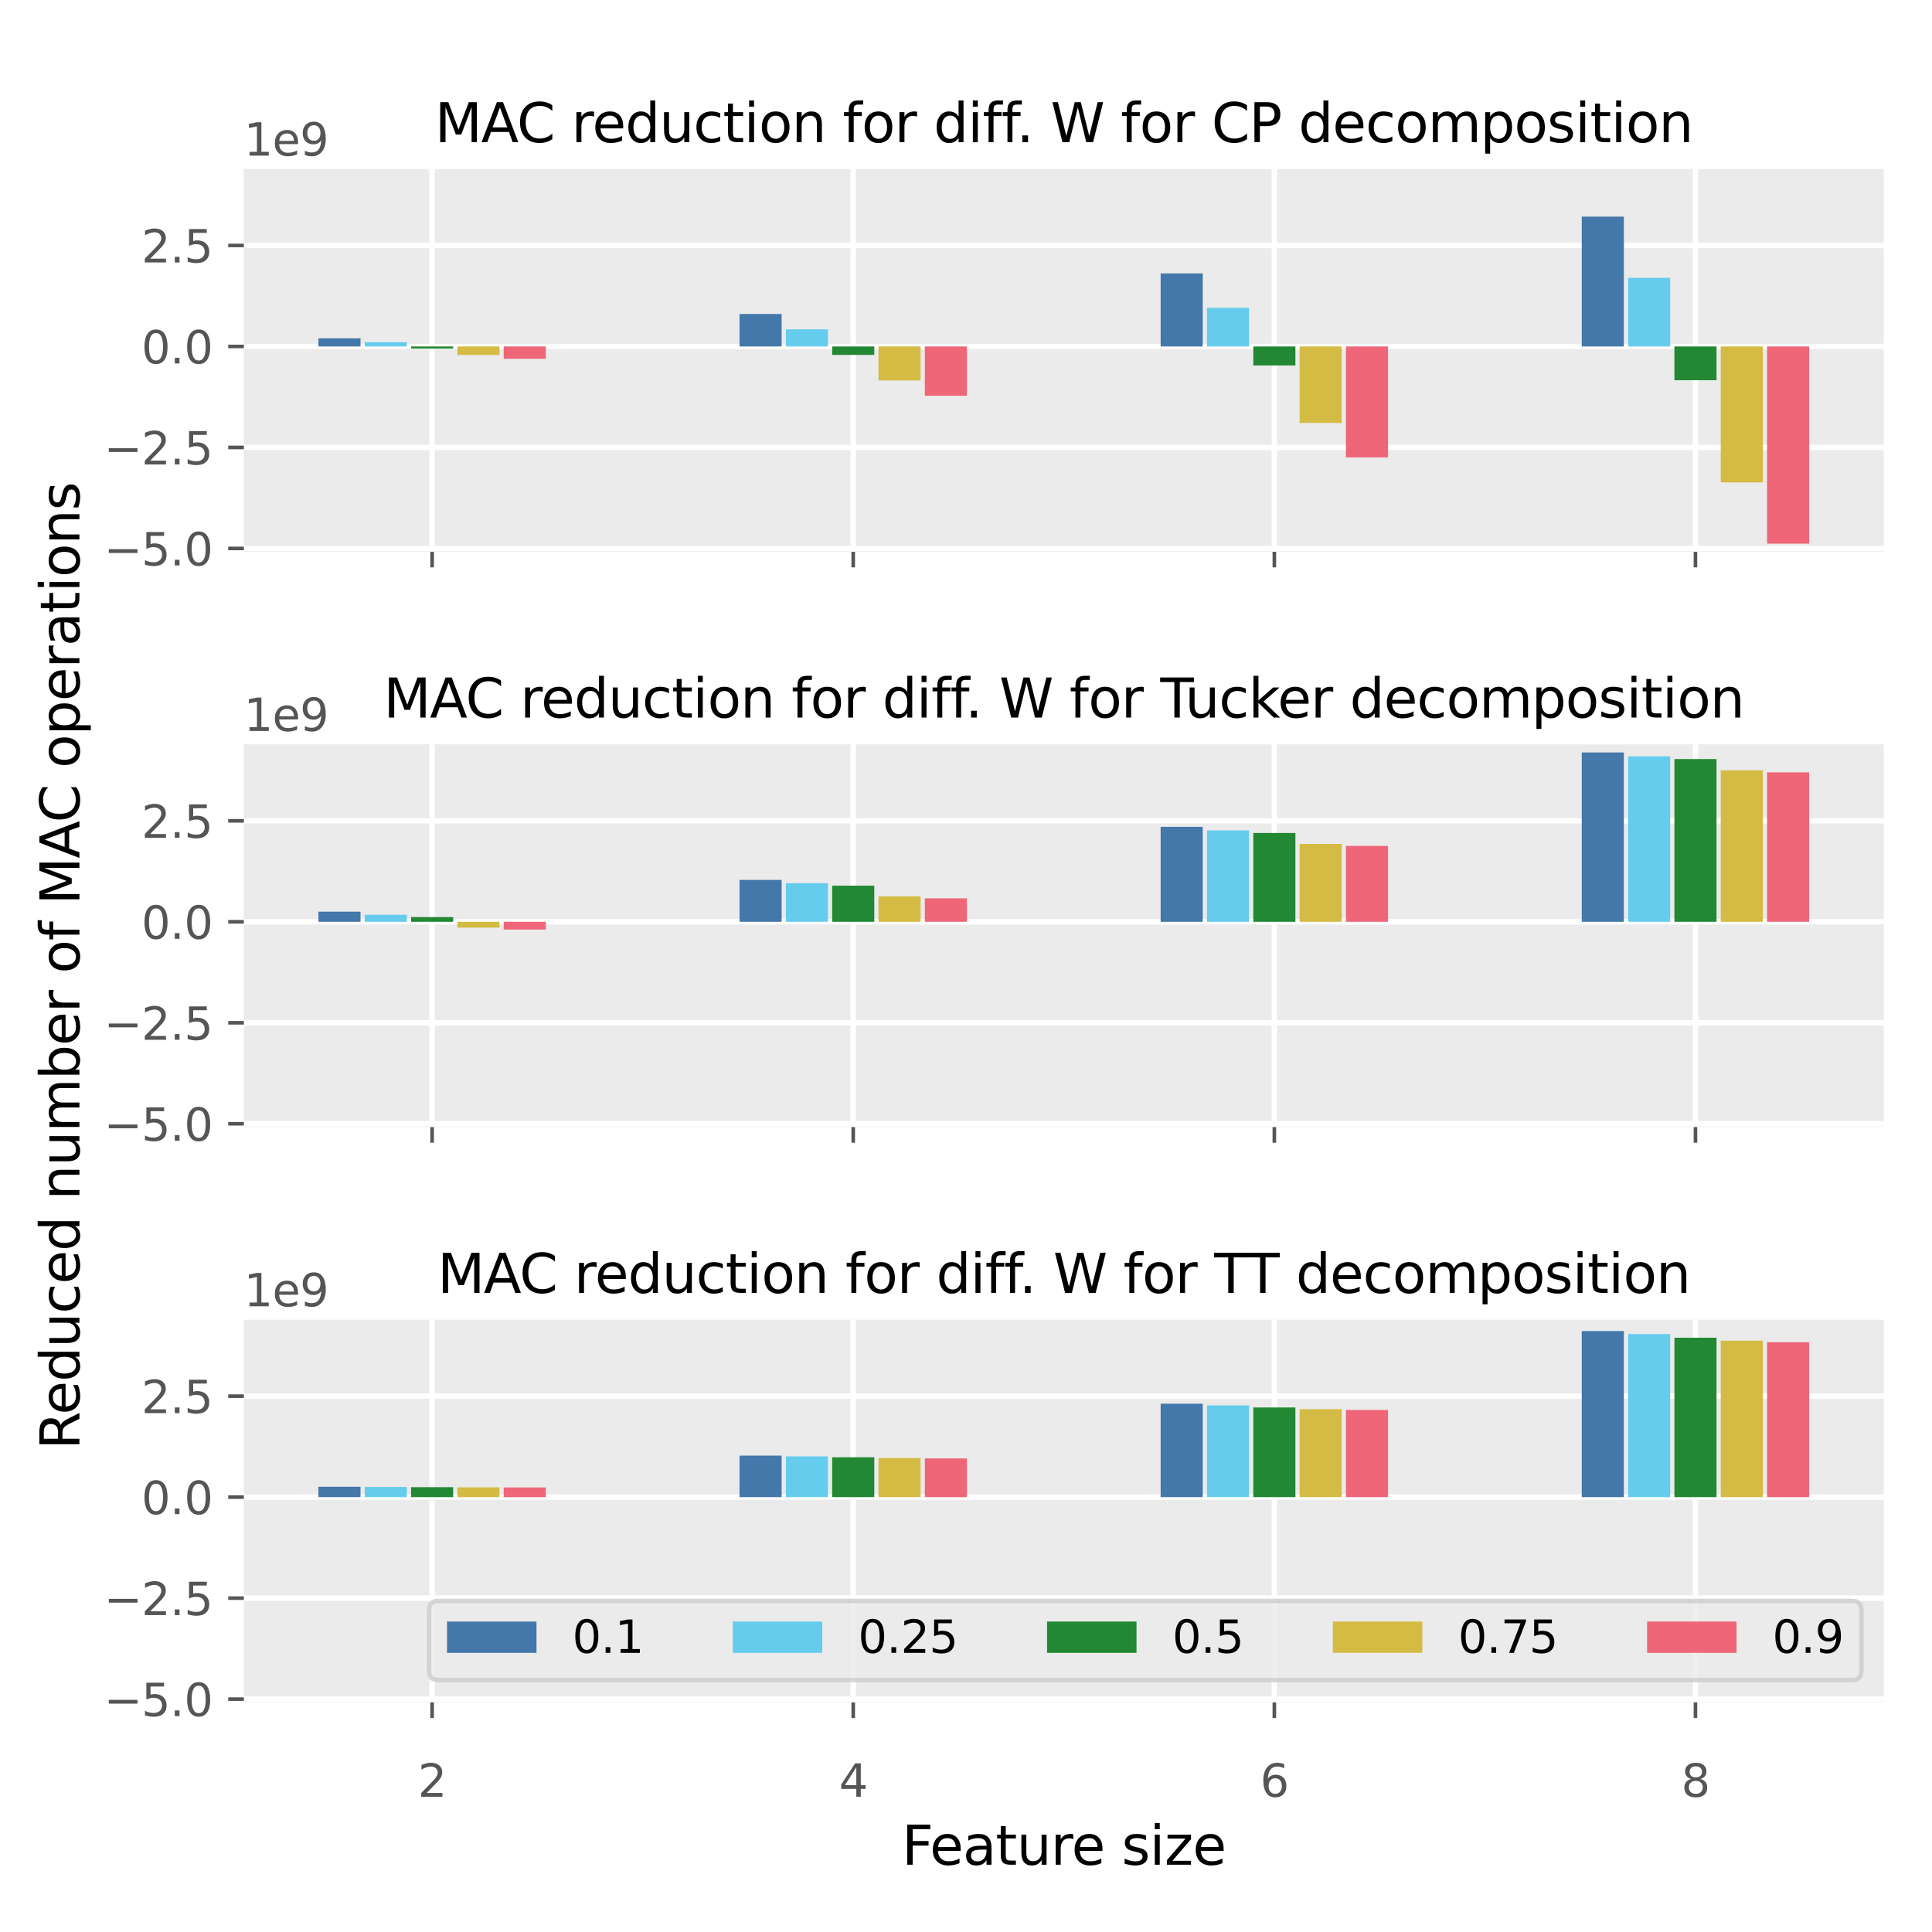 <?xml version="1.0" encoding="utf-8" standalone="no"?>
<!DOCTYPE svg PUBLIC "-//W3C//DTD SVG 1.1//EN"
  "http://www.w3.org/Graphics/SVG/1.1/DTD/svg11.dtd">
<svg xmlns:xlink="http://www.w3.org/1999/xlink" width="432pt" height="432pt" viewBox="0 0 432 432" xmlns="http://www.w3.org/2000/svg" version="1.1">
 <defs>
  <style type="text/css">*{stroke-linejoin: round; stroke-linecap: butt}</style>
 </defs>
 <g id="figure_1">
  <g id="patch_1">
   <path d="M 0 432 
L 432 432 
L 432 0 
L 0 0 
z
" style="fill: #ffffff"/>
  </g>
  <g id="axes_1">
   <g id="patch_2">
    <path d="M 54.53 123.367 
L 421.2 123.367 
L 421.2 37.8 
L 54.53 37.8 
z
" style="fill: #ebebeb"/>
   </g>
   <g id="matplotlib.axis_1">
    <g id="xtick_1">
     <g id="line2d_1">
      <path d="M 96.621 123.367 
L 96.621 37.8 
" clip-path="url(#p3803924ea3)" style="fill: none; stroke: #ffffff; stroke-width: 1.2; stroke-linecap: square"/>
     </g>
     <g id="line2d_2">
      <defs>
       <path id="m0272692930" d="M 0 0 
L 0 3.5 
" style="stroke: #555555; stroke-width: 0.8"/>
      </defs>
      <g>
       <use xlink:href="#m0272692930" x="96.621" y="123.367" style="fill: #555555; stroke: #555555; stroke-width: 0.8"/>
      </g>
     </g>
    </g>
    <g id="xtick_2">
     <g id="line2d_3">
      <path d="M 190.784 123.367 
L 190.784 37.8 
" clip-path="url(#p3803924ea3)" style="fill: none; stroke: #ffffff; stroke-width: 1.2; stroke-linecap: square"/>
     </g>
     <g id="line2d_4">
      <g>
       <use xlink:href="#m0272692930" x="190.784" y="123.367" style="fill: #555555; stroke: #555555; stroke-width: 0.8"/>
      </g>
     </g>
    </g>
    <g id="xtick_3">
     <g id="line2d_5">
      <path d="M 284.946 123.367 
L 284.946 37.8 
" clip-path="url(#p3803924ea3)" style="fill: none; stroke: #ffffff; stroke-width: 1.2; stroke-linecap: square"/>
     </g>
     <g id="line2d_6">
      <g>
       <use xlink:href="#m0272692930" x="284.946" y="123.367" style="fill: #555555; stroke: #555555; stroke-width: 0.8"/>
      </g>
     </g>
    </g>
    <g id="xtick_4">
     <g id="line2d_7">
      <path d="M 379.109 123.367 
L 379.109 37.8 
" clip-path="url(#p3803924ea3)" style="fill: none; stroke: #ffffff; stroke-width: 1.2; stroke-linecap: square"/>
     </g>
     <g id="line2d_8">
      <g>
       <use xlink:href="#m0272692930" x="379.109" y="123.367" style="fill: #555555; stroke: #555555; stroke-width: 0.8"/>
      </g>
     </g>
    </g>
   </g>
   <g id="matplotlib.axis_2">
    <g id="ytick_1">
     <g id="line2d_9">
      <path d="M 54.53 122.632 
L 421.2 122.632 
" clip-path="url(#p3803924ea3)" style="fill: none; stroke: #ffffff; stroke-width: 1.2; stroke-linecap: square"/>
     </g>
     <g id="line2d_10">
      <defs>
       <path id="m62818952b8" d="M 0 0 
L -3.5 0 
" style="stroke: #555555; stroke-width: 0.8"/>
      </defs>
      <g>
       <use xlink:href="#m62818952b8" x="54.53" y="122.632" style="fill: #555555; stroke: #555555; stroke-width: 0.8"/>
      </g>
     </g>
     <g id="text_1">
      <!-- −5.0 -->
      <g style="fill: #555555" transform="translate(23.247 126.431) scale(0.1 -0.1)">
       <defs>
        <path id="DejaVuSans-2212" d="M 678 2272 
L 4684 2272 
L 4684 1741 
L 678 1741 
L 678 2272 
z
" transform="scale(0.016)"/>
        <path id="DejaVuSans-35" d="M 691 4666 
L 3169 4666 
L 3169 4134 
L 1269 4134 
L 1269 2991 
Q 1406 3038 1543 3061 
Q 1681 3084 1819 3084 
Q 2600 3084 3056 2656 
Q 3513 2228 3513 1497 
Q 3513 744 3044 326 
Q 2575 -91 1722 -91 
Q 1428 -91 1123 -41 
Q 819 9 494 109 
L 494 744 
Q 775 591 1075 516 
Q 1375 441 1709 441 
Q 2250 441 2565 725 
Q 2881 1009 2881 1497 
Q 2881 1984 2565 2268 
Q 2250 2553 1709 2553 
Q 1456 2553 1204 2497 
Q 953 2441 691 2322 
L 691 4666 
z
" transform="scale(0.016)"/>
        <path id="DejaVuSans-2e" d="M 684 794 
L 1344 794 
L 1344 0 
L 684 0 
L 684 794 
z
" transform="scale(0.016)"/>
        <path id="DejaVuSans-30" d="M 2034 4250 
Q 1547 4250 1301 3770 
Q 1056 3291 1056 2328 
Q 1056 1369 1301 889 
Q 1547 409 2034 409 
Q 2525 409 2770 889 
Q 3016 1369 3016 2328 
Q 3016 3291 2770 3770 
Q 2525 4250 2034 4250 
z
M 2034 4750 
Q 2819 4750 3233 4129 
Q 3647 3509 3647 2328 
Q 3647 1150 3233 529 
Q 2819 -91 2034 -91 
Q 1250 -91 836 529 
Q 422 1150 422 2328 
Q 422 3509 836 4129 
Q 1250 4750 2034 4750 
z
" transform="scale(0.016)"/>
       </defs>
       <use xlink:href="#DejaVuSans-2212"/>
       <use xlink:href="#DejaVuSans-35" x="83.789"/>
       <use xlink:href="#DejaVuSans-2e" x="147.412"/>
       <use xlink:href="#DejaVuSans-30" x="179.199"/>
      </g>
     </g>
    </g>
    <g id="ytick_2">
     <g id="line2d_11">
      <path d="M 54.53 100.05 
L 421.2 100.05 
" clip-path="url(#p3803924ea3)" style="fill: none; stroke: #ffffff; stroke-width: 1.2; stroke-linecap: square"/>
     </g>
     <g id="line2d_12">
      <g>
       <use xlink:href="#m62818952b8" x="54.53" y="100.05" style="fill: #555555; stroke: #555555; stroke-width: 0.8"/>
      </g>
     </g>
     <g id="text_2">
      <!-- −2.5 -->
      <g style="fill: #555555" transform="translate(23.247 103.85) scale(0.1 -0.1)">
       <defs>
        <path id="DejaVuSans-32" d="M 1228 531 
L 3431 531 
L 3431 0 
L 469 0 
L 469 531 
Q 828 903 1448 1529 
Q 2069 2156 2228 2338 
Q 2531 2678 2651 2914 
Q 2772 3150 2772 3378 
Q 2772 3750 2511 3984 
Q 2250 4219 1831 4219 
Q 1534 4219 1204 4116 
Q 875 4013 500 3803 
L 500 4441 
Q 881 4594 1212 4672 
Q 1544 4750 1819 4750 
Q 2544 4750 2975 4387 
Q 3406 4025 3406 3419 
Q 3406 3131 3298 2873 
Q 3191 2616 2906 2266 
Q 2828 2175 2409 1742 
Q 1991 1309 1228 531 
z
" transform="scale(0.016)"/>
       </defs>
       <use xlink:href="#DejaVuSans-2212"/>
       <use xlink:href="#DejaVuSans-32" x="83.789"/>
       <use xlink:href="#DejaVuSans-2e" x="147.412"/>
       <use xlink:href="#DejaVuSans-35" x="179.199"/>
      </g>
     </g>
    </g>
    <g id="ytick_3">
     <g id="line2d_13">
      <path d="M 54.53 77.469 
L 421.2 77.469 
" clip-path="url(#p3803924ea3)" style="fill: none; stroke: #ffffff; stroke-width: 1.2; stroke-linecap: square"/>
     </g>
     <g id="line2d_14">
      <g>
       <use xlink:href="#m62818952b8" x="54.53" y="77.469" style="fill: #555555; stroke: #555555; stroke-width: 0.8"/>
      </g>
     </g>
     <g id="text_3">
      <!-- 0.0 -->
      <g style="fill: #555555" transform="translate(31.627 81.268) scale(0.1 -0.1)">
       <use xlink:href="#DejaVuSans-30"/>
       <use xlink:href="#DejaVuSans-2e" x="63.623"/>
       <use xlink:href="#DejaVuSans-30" x="95.41"/>
      </g>
     </g>
    </g>
    <g id="ytick_4">
     <g id="line2d_15">
      <path d="M 54.53 54.888 
L 421.2 54.888 
" clip-path="url(#p3803924ea3)" style="fill: none; stroke: #ffffff; stroke-width: 1.2; stroke-linecap: square"/>
     </g>
     <g id="line2d_16">
      <g>
       <use xlink:href="#m62818952b8" x="54.53" y="54.888" style="fill: #555555; stroke: #555555; stroke-width: 0.8"/>
      </g>
     </g>
     <g id="text_4">
      <!-- 2.5 -->
      <g style="fill: #555555" transform="translate(31.627 58.687) scale(0.1 -0.1)">
       <use xlink:href="#DejaVuSans-32"/>
       <use xlink:href="#DejaVuSans-2e" x="63.623"/>
       <use xlink:href="#DejaVuSans-35" x="95.41"/>
      </g>
     </g>
    </g>
    <g id="text_5">
     <!-- 1e9 -->
     <g style="fill: #555555" transform="translate(54.53 34.8) scale(0.1 -0.1)">
      <defs>
       <path id="DejaVuSans-31" d="M 794 531 
L 1825 531 
L 1825 4091 
L 703 3866 
L 703 4441 
L 1819 4666 
L 2450 4666 
L 2450 531 
L 3481 531 
L 3481 0 
L 794 0 
L 794 531 
z
" transform="scale(0.016)"/>
       <path id="DejaVuSans-65" d="M 3597 1894 
L 3597 1613 
L 953 1613 
Q 991 1019 1311 708 
Q 1631 397 2203 397 
Q 2534 397 2845 478 
Q 3156 559 3463 722 
L 3463 178 
Q 3153 47 2828 -22 
Q 2503 -91 2169 -91 
Q 1331 -91 842 396 
Q 353 884 353 1716 
Q 353 2575 817 3079 
Q 1281 3584 2069 3584 
Q 2775 3584 3186 3129 
Q 3597 2675 3597 1894 
z
M 3022 2063 
Q 3016 2534 2758 2815 
Q 2500 3097 2075 3097 
Q 1594 3097 1305 2825 
Q 1016 2553 972 2059 
L 3022 2063 
z
" transform="scale(0.016)"/>
       <path id="DejaVuSans-39" d="M 703 97 
L 703 672 
Q 941 559 1184 500 
Q 1428 441 1663 441 
Q 2288 441 2617 861 
Q 2947 1281 2994 2138 
Q 2813 1869 2534 1725 
Q 2256 1581 1919 1581 
Q 1219 1581 811 2004 
Q 403 2428 403 3163 
Q 403 3881 828 4315 
Q 1253 4750 1959 4750 
Q 2769 4750 3195 4129 
Q 3622 3509 3622 2328 
Q 3622 1225 3098 567 
Q 2575 -91 1691 -91 
Q 1453 -91 1209 -44 
Q 966 3 703 97 
z
M 1959 2075 
Q 2384 2075 2632 2365 
Q 2881 2656 2881 3163 
Q 2881 3666 2632 3958 
Q 2384 4250 1959 4250 
Q 1534 4250 1286 3958 
Q 1038 3666 1038 3163 
Q 1038 2656 1286 2365 
Q 1534 2075 1959 2075 
z
" transform="scale(0.016)"/>
      </defs>
      <use xlink:href="#DejaVuSans-31"/>
      <use xlink:href="#DejaVuSans-65" x="63.623"/>
      <use xlink:href="#DejaVuSans-39" x="125.146"/>
     </g>
    </g>
   </g>
   <g id="patch_3">
    <path d="M 71.197 77.469 
L 80.613 77.469 
L 80.613 75.655 
L 71.197 75.655 
z
" clip-path="url(#p3803924ea3)" style="fill: #4477aa"/>
   </g>
   <g id="patch_4">
    <path d="M 165.36 77.469 
L 174.776 77.469 
L 174.776 70.211 
L 165.36 70.211 
z
" clip-path="url(#p3803924ea3)" style="fill: #4477aa"/>
   </g>
   <g id="patch_5">
    <path d="M 259.522 77.469 
L 268.939 77.469 
L 268.939 61.139 
L 259.522 61.139 
z
" clip-path="url(#p3803924ea3)" style="fill: #4477aa"/>
   </g>
   <g id="patch_6">
    <path d="M 353.685 77.469 
L 363.102 77.469 
L 363.102 48.437 
L 353.685 48.437 
z
" clip-path="url(#p3803924ea3)" style="fill: #4477aa"/>
   </g>
   <g id="patch_7">
    <path d="M 81.555 77.469 
L 90.971 77.469 
L 90.971 76.51 
L 81.555 76.51 
z
" clip-path="url(#p3803924ea3)" style="fill: #66ccee"/>
   </g>
   <g id="patch_8">
    <path d="M 175.718 77.469 
L 185.134 77.469 
L 185.134 73.634 
L 175.718 73.634 
z
" clip-path="url(#p3803924ea3)" style="fill: #66ccee"/>
   </g>
   <g id="patch_9">
    <path d="M 269.88 77.469 
L 279.297 77.469 
L 279.297 68.841 
L 269.88 68.841 
z
" clip-path="url(#p3803924ea3)" style="fill: #66ccee"/>
   </g>
   <g id="patch_10">
    <path d="M 364.043 77.469 
L 373.459 77.469 
L 373.459 62.129 
L 364.043 62.129 
z
" clip-path="url(#p3803924ea3)" style="fill: #66ccee"/>
   </g>
   <g id="patch_11">
    <path d="M 91.913 77.469 
L 101.329 77.469 
L 101.329 77.941 
L 91.913 77.941 
z
" clip-path="url(#p3803924ea3)" style="fill: #228833"/>
   </g>
   <g id="patch_12">
    <path d="M 186.075 77.469 
L 195.492 77.469 
L 195.492 79.357 
L 186.075 79.357 
z
" clip-path="url(#p3803924ea3)" style="fill: #228833"/>
   </g>
   <g id="patch_13">
    <path d="M 280.238 77.469 
L 289.655 77.469 
L 289.655 81.717 
L 280.238 81.717 
z
" clip-path="url(#p3803924ea3)" style="fill: #228833"/>
   </g>
   <g id="patch_14">
    <path d="M 374.401 77.469 
L 383.817 77.469 
L 383.817 85.021 
L 374.401 85.021 
z
" clip-path="url(#p3803924ea3)" style="fill: #228833"/>
   </g>
   <g id="patch_15">
    <path d="M 102.271 77.469 
L 111.687 77.469 
L 111.687 79.369 
L 102.271 79.369 
z
" clip-path="url(#p3803924ea3)" style="fill: #d4bb44"/>
   </g>
   <g id="patch_16">
    <path d="M 196.433 77.469 
L 205.85 77.469 
L 205.85 85.069 
L 196.433 85.069 
z
" clip-path="url(#p3803924ea3)" style="fill: #d4bb44"/>
   </g>
   <g id="patch_17">
    <path d="M 290.596 77.469 
L 300.012 77.469 
L 300.012 94.569 
L 290.596 94.569 
z
" clip-path="url(#p3803924ea3)" style="fill: #d4bb44"/>
   </g>
   <g id="patch_18">
    <path d="M 384.759 77.469 
L 394.175 77.469 
L 394.175 107.869 
L 384.759 107.869 
z
" clip-path="url(#p3803924ea3)" style="fill: #d4bb44"/>
   </g>
   <g id="patch_19">
    <path d="M 112.628 77.469 
L 122.045 77.469 
L 122.045 80.225 
L 112.628 80.225 
z
" clip-path="url(#p3803924ea3)" style="fill: #ee6677"/>
   </g>
   <g id="patch_20">
    <path d="M 206.791 77.469 
L 216.208 77.469 
L 216.208 88.492 
L 206.791 88.492 
z
" clip-path="url(#p3803924ea3)" style="fill: #ee6677"/>
   </g>
   <g id="patch_21">
    <path d="M 300.954 77.469 
L 310.37 77.469 
L 310.37 102.271 
L 300.954 102.271 
z
" clip-path="url(#p3803924ea3)" style="fill: #ee6677"/>
   </g>
   <g id="patch_22">
    <path d="M 395.117 77.469 
L 404.533 77.469 
L 404.533 121.561 
L 395.117 121.561 
z
" clip-path="url(#p3803924ea3)" style="fill: #ee6677"/>
   </g>
   <g id="text_6">
    <!-- MAC reduction for diff. W for CP decomposition -->
    <g transform="translate(97.231 31.8) scale(0.12 -0.12)">
     <defs>
      <path id="DejaVuSans-4d" d="M 628 4666 
L 1569 4666 
L 2759 1491 
L 3956 4666 
L 4897 4666 
L 4897 0 
L 4281 0 
L 4281 4097 
L 3078 897 
L 2444 897 
L 1241 4097 
L 1241 0 
L 628 0 
L 628 4666 
z
" transform="scale(0.016)"/>
      <path id="DejaVuSans-41" d="M 2188 4044 
L 1331 1722 
L 3047 1722 
L 2188 4044 
z
M 1831 4666 
L 2547 4666 
L 4325 0 
L 3669 0 
L 3244 1197 
L 1141 1197 
L 716 0 
L 50 0 
L 1831 4666 
z
" transform="scale(0.016)"/>
      <path id="DejaVuSans-43" d="M 4122 4306 
L 4122 3641 
Q 3803 3938 3442 4084 
Q 3081 4231 2675 4231 
Q 1875 4231 1450 3742 
Q 1025 3253 1025 2328 
Q 1025 1406 1450 917 
Q 1875 428 2675 428 
Q 3081 428 3442 575 
Q 3803 722 4122 1019 
L 4122 359 
Q 3791 134 3420 21 
Q 3050 -91 2638 -91 
Q 1578 -91 968 557 
Q 359 1206 359 2328 
Q 359 3453 968 4101 
Q 1578 4750 2638 4750 
Q 3056 4750 3426 4639 
Q 3797 4528 4122 4306 
z
" transform="scale(0.016)"/>
      <path id="DejaVuSans-20" transform="scale(0.016)"/>
      <path id="DejaVuSans-72" d="M 2631 2963 
Q 2534 3019 2420 3045 
Q 2306 3072 2169 3072 
Q 1681 3072 1420 2755 
Q 1159 2438 1159 1844 
L 1159 0 
L 581 0 
L 581 3500 
L 1159 3500 
L 1159 2956 
Q 1341 3275 1631 3429 
Q 1922 3584 2338 3584 
Q 2397 3584 2469 3576 
Q 2541 3569 2628 3553 
L 2631 2963 
z
" transform="scale(0.016)"/>
      <path id="DejaVuSans-64" d="M 2906 2969 
L 2906 4863 
L 3481 4863 
L 3481 0 
L 2906 0 
L 2906 525 
Q 2725 213 2448 61 
Q 2172 -91 1784 -91 
Q 1150 -91 751 415 
Q 353 922 353 1747 
Q 353 2572 751 3078 
Q 1150 3584 1784 3584 
Q 2172 3584 2448 3432 
Q 2725 3281 2906 2969 
z
M 947 1747 
Q 947 1113 1208 752 
Q 1469 391 1925 391 
Q 2381 391 2643 752 
Q 2906 1113 2906 1747 
Q 2906 2381 2643 2742 
Q 2381 3103 1925 3103 
Q 1469 3103 1208 2742 
Q 947 2381 947 1747 
z
" transform="scale(0.016)"/>
      <path id="DejaVuSans-75" d="M 544 1381 
L 544 3500 
L 1119 3500 
L 1119 1403 
Q 1119 906 1312 657 
Q 1506 409 1894 409 
Q 2359 409 2629 706 
Q 2900 1003 2900 1516 
L 2900 3500 
L 3475 3500 
L 3475 0 
L 2900 0 
L 2900 538 
Q 2691 219 2414 64 
Q 2138 -91 1772 -91 
Q 1169 -91 856 284 
Q 544 659 544 1381 
z
M 1991 3584 
L 1991 3584 
z
" transform="scale(0.016)"/>
      <path id="DejaVuSans-63" d="M 3122 3366 
L 3122 2828 
Q 2878 2963 2633 3030 
Q 2388 3097 2138 3097 
Q 1578 3097 1268 2742 
Q 959 2388 959 1747 
Q 959 1106 1268 751 
Q 1578 397 2138 397 
Q 2388 397 2633 464 
Q 2878 531 3122 666 
L 3122 134 
Q 2881 22 2623 -34 
Q 2366 -91 2075 -91 
Q 1284 -91 818 406 
Q 353 903 353 1747 
Q 353 2603 823 3093 
Q 1294 3584 2113 3584 
Q 2378 3584 2631 3529 
Q 2884 3475 3122 3366 
z
" transform="scale(0.016)"/>
      <path id="DejaVuSans-74" d="M 1172 4494 
L 1172 3500 
L 2356 3500 
L 2356 3053 
L 1172 3053 
L 1172 1153 
Q 1172 725 1289 603 
Q 1406 481 1766 481 
L 2356 481 
L 2356 0 
L 1766 0 
Q 1100 0 847 248 
Q 594 497 594 1153 
L 594 3053 
L 172 3053 
L 172 3500 
L 594 3500 
L 594 4494 
L 1172 4494 
z
" transform="scale(0.016)"/>
      <path id="DejaVuSans-69" d="M 603 3500 
L 1178 3500 
L 1178 0 
L 603 0 
L 603 3500 
z
M 603 4863 
L 1178 4863 
L 1178 4134 
L 603 4134 
L 603 4863 
z
" transform="scale(0.016)"/>
      <path id="DejaVuSans-6f" d="M 1959 3097 
Q 1497 3097 1228 2736 
Q 959 2375 959 1747 
Q 959 1119 1226 758 
Q 1494 397 1959 397 
Q 2419 397 2687 759 
Q 2956 1122 2956 1747 
Q 2956 2369 2687 2733 
Q 2419 3097 1959 3097 
z
M 1959 3584 
Q 2709 3584 3137 3096 
Q 3566 2609 3566 1747 
Q 3566 888 3137 398 
Q 2709 -91 1959 -91 
Q 1206 -91 779 398 
Q 353 888 353 1747 
Q 353 2609 779 3096 
Q 1206 3584 1959 3584 
z
" transform="scale(0.016)"/>
      <path id="DejaVuSans-6e" d="M 3513 2113 
L 3513 0 
L 2938 0 
L 2938 2094 
Q 2938 2591 2744 2837 
Q 2550 3084 2163 3084 
Q 1697 3084 1428 2787 
Q 1159 2491 1159 1978 
L 1159 0 
L 581 0 
L 581 3500 
L 1159 3500 
L 1159 2956 
Q 1366 3272 1645 3428 
Q 1925 3584 2291 3584 
Q 2894 3584 3203 3211 
Q 3513 2838 3513 2113 
z
" transform="scale(0.016)"/>
      <path id="DejaVuSans-66" d="M 2375 4863 
L 2375 4384 
L 1825 4384 
Q 1516 4384 1395 4259 
Q 1275 4134 1275 3809 
L 1275 3500 
L 2222 3500 
L 2222 3053 
L 1275 3053 
L 1275 0 
L 697 0 
L 697 3053 
L 147 3053 
L 147 3500 
L 697 3500 
L 697 3744 
Q 697 4328 969 4595 
Q 1241 4863 1831 4863 
L 2375 4863 
z
" transform="scale(0.016)"/>
      <path id="DejaVuSans-57" d="M 213 4666 
L 850 4666 
L 1831 722 
L 2809 4666 
L 3519 4666 
L 4500 722 
L 5478 4666 
L 6119 4666 
L 4947 0 
L 4153 0 
L 3169 4050 
L 2175 0 
L 1381 0 
L 213 4666 
z
" transform="scale(0.016)"/>
      <path id="DejaVuSans-50" d="M 1259 4147 
L 1259 2394 
L 2053 2394 
Q 2494 2394 2734 2622 
Q 2975 2850 2975 3272 
Q 2975 3691 2734 3919 
Q 2494 4147 2053 4147 
L 1259 4147 
z
M 628 4666 
L 2053 4666 
Q 2838 4666 3239 4311 
Q 3641 3956 3641 3272 
Q 3641 2581 3239 2228 
Q 2838 1875 2053 1875 
L 1259 1875 
L 1259 0 
L 628 0 
L 628 4666 
z
" transform="scale(0.016)"/>
      <path id="DejaVuSans-6d" d="M 3328 2828 
Q 3544 3216 3844 3400 
Q 4144 3584 4550 3584 
Q 5097 3584 5394 3201 
Q 5691 2819 5691 2113 
L 5691 0 
L 5113 0 
L 5113 2094 
Q 5113 2597 4934 2840 
Q 4756 3084 4391 3084 
Q 3944 3084 3684 2787 
Q 3425 2491 3425 1978 
L 3425 0 
L 2847 0 
L 2847 2094 
Q 2847 2600 2669 2842 
Q 2491 3084 2119 3084 
Q 1678 3084 1418 2786 
Q 1159 2488 1159 1978 
L 1159 0 
L 581 0 
L 581 3500 
L 1159 3500 
L 1159 2956 
Q 1356 3278 1631 3431 
Q 1906 3584 2284 3584 
Q 2666 3584 2933 3390 
Q 3200 3197 3328 2828 
z
" transform="scale(0.016)"/>
      <path id="DejaVuSans-70" d="M 1159 525 
L 1159 -1331 
L 581 -1331 
L 581 3500 
L 1159 3500 
L 1159 2969 
Q 1341 3281 1617 3432 
Q 1894 3584 2278 3584 
Q 2916 3584 3314 3078 
Q 3713 2572 3713 1747 
Q 3713 922 3314 415 
Q 2916 -91 2278 -91 
Q 1894 -91 1617 61 
Q 1341 213 1159 525 
z
M 3116 1747 
Q 3116 2381 2855 2742 
Q 2594 3103 2138 3103 
Q 1681 3103 1420 2742 
Q 1159 2381 1159 1747 
Q 1159 1113 1420 752 
Q 1681 391 2138 391 
Q 2594 391 2855 752 
Q 3116 1113 3116 1747 
z
" transform="scale(0.016)"/>
      <path id="DejaVuSans-73" d="M 2834 3397 
L 2834 2853 
Q 2591 2978 2328 3040 
Q 2066 3103 1784 3103 
Q 1356 3103 1142 2972 
Q 928 2841 928 2578 
Q 928 2378 1081 2264 
Q 1234 2150 1697 2047 
L 1894 2003 
Q 2506 1872 2764 1633 
Q 3022 1394 3022 966 
Q 3022 478 2636 193 
Q 2250 -91 1575 -91 
Q 1294 -91 989 -36 
Q 684 19 347 128 
L 347 722 
Q 666 556 975 473 
Q 1284 391 1588 391 
Q 1994 391 2212 530 
Q 2431 669 2431 922 
Q 2431 1156 2273 1281 
Q 2116 1406 1581 1522 
L 1381 1569 
Q 847 1681 609 1914 
Q 372 2147 372 2553 
Q 372 3047 722 3315 
Q 1072 3584 1716 3584 
Q 2034 3584 2315 3537 
Q 2597 3491 2834 3397 
z
" transform="scale(0.016)"/>
     </defs>
     <use xlink:href="#DejaVuSans-4d"/>
     <use xlink:href="#DejaVuSans-41" x="86.279"/>
     <use xlink:href="#DejaVuSans-43" x="152.938"/>
     <use xlink:href="#DejaVuSans-20" x="222.762"/>
     <use xlink:href="#DejaVuSans-72" x="254.549"/>
     <use xlink:href="#DejaVuSans-65" x="293.412"/>
     <use xlink:href="#DejaVuSans-64" x="354.936"/>
     <use xlink:href="#DejaVuSans-75" x="418.412"/>
     <use xlink:href="#DejaVuSans-63" x="481.791"/>
     <use xlink:href="#DejaVuSans-74" x="536.771"/>
     <use xlink:href="#DejaVuSans-69" x="575.98"/>
     <use xlink:href="#DejaVuSans-6f" x="603.764"/>
     <use xlink:href="#DejaVuSans-6e" x="664.945"/>
     <use xlink:href="#DejaVuSans-20" x="728.324"/>
     <use xlink:href="#DejaVuSans-66" x="760.111"/>
     <use xlink:href="#DejaVuSans-6f" x="795.316"/>
     <use xlink:href="#DejaVuSans-72" x="856.498"/>
     <use xlink:href="#DejaVuSans-20" x="897.611"/>
     <use xlink:href="#DejaVuSans-64" x="929.398"/>
     <use xlink:href="#DejaVuSans-69" x="992.875"/>
     <use xlink:href="#DejaVuSans-66" x="1020.658"/>
     <use xlink:href="#DejaVuSans-66" x="1055.863"/>
     <use xlink:href="#DejaVuSans-2e" x="1083.818"/>
     <use xlink:href="#DejaVuSans-20" x="1115.605"/>
     <use xlink:href="#DejaVuSans-57" x="1147.393"/>
     <use xlink:href="#DejaVuSans-20" x="1246.27"/>
     <use xlink:href="#DejaVuSans-66" x="1278.057"/>
     <use xlink:href="#DejaVuSans-6f" x="1313.262"/>
     <use xlink:href="#DejaVuSans-72" x="1374.443"/>
     <use xlink:href="#DejaVuSans-20" x="1415.557"/>
     <use xlink:href="#DejaVuSans-43" x="1447.344"/>
     <use xlink:href="#DejaVuSans-50" x="1517.168"/>
     <use xlink:href="#DejaVuSans-20" x="1577.471"/>
     <use xlink:href="#DejaVuSans-64" x="1609.258"/>
     <use xlink:href="#DejaVuSans-65" x="1672.734"/>
     <use xlink:href="#DejaVuSans-63" x="1734.258"/>
     <use xlink:href="#DejaVuSans-6f" x="1789.238"/>
     <use xlink:href="#DejaVuSans-6d" x="1850.42"/>
     <use xlink:href="#DejaVuSans-70" x="1947.832"/>
     <use xlink:href="#DejaVuSans-6f" x="2011.309"/>
     <use xlink:href="#DejaVuSans-73" x="2072.49"/>
     <use xlink:href="#DejaVuSans-69" x="2124.59"/>
     <use xlink:href="#DejaVuSans-74" x="2152.373"/>
     <use xlink:href="#DejaVuSans-69" x="2191.582"/>
     <use xlink:href="#DejaVuSans-6f" x="2219.365"/>
     <use xlink:href="#DejaVuSans-6e" x="2280.547"/>
    </g>
   </g>
  </g>
  <g id="axes_2">
   <g id="patch_23">
    <path d="M 54.53 252.014 
L 421.2 252.014 
L 421.2 166.446 
L 54.53 166.446 
z
" style="fill: #ebebeb"/>
   </g>
   <g id="matplotlib.axis_3">
    <g id="xtick_5">
     <g id="line2d_17">
      <path d="M 96.621 252.014 
L 96.621 166.446 
" clip-path="url(#p06284552a8)" style="fill: none; stroke: #ffffff; stroke-width: 1.2; stroke-linecap: square"/>
     </g>
     <g id="line2d_18">
      <g>
       <use xlink:href="#m0272692930" x="96.621" y="252.014" style="fill: #555555; stroke: #555555; stroke-width: 0.8"/>
      </g>
     </g>
    </g>
    <g id="xtick_6">
     <g id="line2d_19">
      <path d="M 190.784 252.014 
L 190.784 166.446 
" clip-path="url(#p06284552a8)" style="fill: none; stroke: #ffffff; stroke-width: 1.2; stroke-linecap: square"/>
     </g>
     <g id="line2d_20">
      <g>
       <use xlink:href="#m0272692930" x="190.784" y="252.014" style="fill: #555555; stroke: #555555; stroke-width: 0.8"/>
      </g>
     </g>
    </g>
    <g id="xtick_7">
     <g id="line2d_21">
      <path d="M 284.946 252.014 
L 284.946 166.446 
" clip-path="url(#p06284552a8)" style="fill: none; stroke: #ffffff; stroke-width: 1.2; stroke-linecap: square"/>
     </g>
     <g id="line2d_22">
      <g>
       <use xlink:href="#m0272692930" x="284.946" y="252.014" style="fill: #555555; stroke: #555555; stroke-width: 0.8"/>
      </g>
     </g>
    </g>
    <g id="xtick_8">
     <g id="line2d_23">
      <path d="M 379.109 252.014 
L 379.109 166.446 
" clip-path="url(#p06284552a8)" style="fill: none; stroke: #ffffff; stroke-width: 1.2; stroke-linecap: square"/>
     </g>
     <g id="line2d_24">
      <g>
       <use xlink:href="#m0272692930" x="379.109" y="252.014" style="fill: #555555; stroke: #555555; stroke-width: 0.8"/>
      </g>
     </g>
    </g>
   </g>
   <g id="matplotlib.axis_4">
    <g id="ytick_5">
     <g id="line2d_25">
      <path d="M 54.53 251.278 
L 421.2 251.278 
" clip-path="url(#p06284552a8)" style="fill: none; stroke: #ffffff; stroke-width: 1.2; stroke-linecap: square"/>
     </g>
     <g id="line2d_26">
      <g>
       <use xlink:href="#m62818952b8" x="54.53" y="251.278" style="fill: #555555; stroke: #555555; stroke-width: 0.8"/>
      </g>
     </g>
     <g id="text_7">
      <!-- −5.0 -->
      <g style="fill: #555555" transform="translate(23.247 255.077) scale(0.1 -0.1)">
       <use xlink:href="#DejaVuSans-2212"/>
       <use xlink:href="#DejaVuSans-35" x="83.789"/>
       <use xlink:href="#DejaVuSans-2e" x="147.412"/>
       <use xlink:href="#DejaVuSans-30" x="179.199"/>
      </g>
     </g>
    </g>
    <g id="ytick_6">
     <g id="line2d_27">
      <path d="M 54.53 228.697 
L 421.2 228.697 
" clip-path="url(#p06284552a8)" style="fill: none; stroke: #ffffff; stroke-width: 1.2; stroke-linecap: square"/>
     </g>
     <g id="line2d_28">
      <g>
       <use xlink:href="#m62818952b8" x="54.53" y="228.697" style="fill: #555555; stroke: #555555; stroke-width: 0.8"/>
      </g>
     </g>
     <g id="text_8">
      <!-- −2.5 -->
      <g style="fill: #555555" transform="translate(23.247 232.496) scale(0.1 -0.1)">
       <use xlink:href="#DejaVuSans-2212"/>
       <use xlink:href="#DejaVuSans-32" x="83.789"/>
       <use xlink:href="#DejaVuSans-2e" x="147.412"/>
       <use xlink:href="#DejaVuSans-35" x="179.199"/>
      </g>
     </g>
    </g>
    <g id="ytick_7">
     <g id="line2d_29">
      <path d="M 54.53 206.115 
L 421.2 206.115 
" clip-path="url(#p06284552a8)" style="fill: none; stroke: #ffffff; stroke-width: 1.2; stroke-linecap: square"/>
     </g>
     <g id="line2d_30">
      <g>
       <use xlink:href="#m62818952b8" x="54.53" y="206.115" style="fill: #555555; stroke: #555555; stroke-width: 0.8"/>
      </g>
     </g>
     <g id="text_9">
      <!-- 0.0 -->
      <g style="fill: #555555" transform="translate(31.627 209.915) scale(0.1 -0.1)">
       <use xlink:href="#DejaVuSans-30"/>
       <use xlink:href="#DejaVuSans-2e" x="63.623"/>
       <use xlink:href="#DejaVuSans-30" x="95.41"/>
      </g>
     </g>
    </g>
    <g id="ytick_8">
     <g id="line2d_31">
      <path d="M 54.53 183.534 
L 421.2 183.534 
" clip-path="url(#p06284552a8)" style="fill: none; stroke: #ffffff; stroke-width: 1.2; stroke-linecap: square"/>
     </g>
     <g id="line2d_32">
      <g>
       <use xlink:href="#m62818952b8" x="54.53" y="183.534" style="fill: #555555; stroke: #555555; stroke-width: 0.8"/>
      </g>
     </g>
     <g id="text_10">
      <!-- 2.5 -->
      <g style="fill: #555555" transform="translate(31.627 187.333) scale(0.1 -0.1)">
       <use xlink:href="#DejaVuSans-32"/>
       <use xlink:href="#DejaVuSans-2e" x="63.623"/>
       <use xlink:href="#DejaVuSans-35" x="95.41"/>
      </g>
     </g>
    </g>
    <g id="text_11">
     <!-- 1e9 -->
     <g style="fill: #555555" transform="translate(54.53 163.446) scale(0.1 -0.1)">
      <use xlink:href="#DejaVuSans-31"/>
      <use xlink:href="#DejaVuSans-65" x="63.623"/>
      <use xlink:href="#DejaVuSans-39" x="125.146"/>
     </g>
    </g>
   </g>
   <g id="patch_24">
    <path d="M 71.197 206.115 
L 80.613 206.115 
L 80.613 203.852 
L 71.197 203.852 
z
" clip-path="url(#p06284552a8)" style="fill: #4477aa"/>
   </g>
   <g id="patch_25">
    <path d="M 165.36 206.115 
L 174.776 206.115 
L 174.776 196.752 
L 165.36 196.752 
z
" clip-path="url(#p06284552a8)" style="fill: #4477aa"/>
   </g>
   <g id="patch_26">
    <path d="M 259.522 206.115 
L 268.939 206.115 
L 268.939 184.885 
L 259.522 184.885 
z
" clip-path="url(#p06284552a8)" style="fill: #4477aa"/>
   </g>
   <g id="patch_27">
    <path d="M 353.685 206.115 
L 363.102 206.115 
L 363.102 168.253 
L 353.685 168.253 
z
" clip-path="url(#p06284552a8)" style="fill: #4477aa"/>
   </g>
   <g id="patch_28">
    <path d="M 81.555 206.115 
L 90.971 206.115 
L 90.971 204.546 
L 81.555 204.546 
z
" clip-path="url(#p06284552a8)" style="fill: #66ccee"/>
   </g>
   <g id="patch_29">
    <path d="M 175.718 206.115 
L 185.134 206.115 
L 185.134 197.492 
L 175.718 197.492 
z
" clip-path="url(#p06284552a8)" style="fill: #66ccee"/>
   </g>
   <g id="patch_30">
    <path d="M 269.88 206.115 
L 279.297 206.115 
L 279.297 185.684 
L 269.88 185.684 
z
" clip-path="url(#p06284552a8)" style="fill: #66ccee"/>
   </g>
   <g id="patch_31">
    <path d="M 364.043 206.115 
L 373.459 206.115 
L 373.459 169.122 
L 364.043 169.122 
z
" clip-path="url(#p06284552a8)" style="fill: #66ccee"/>
   </g>
   <g id="patch_32">
    <path d="M 91.913 206.115 
L 101.329 206.115 
L 101.329 205.061 
L 91.913 205.061 
z
" clip-path="url(#p06284552a8)" style="fill: #228833"/>
   </g>
   <g id="patch_33">
    <path d="M 186.075 206.115 
L 195.492 206.115 
L 195.492 198.035 
L 186.075 198.035 
z
" clip-path="url(#p06284552a8)" style="fill: #228833"/>
   </g>
   <g id="patch_34">
    <path d="M 280.238 206.115 
L 289.655 206.115 
L 289.655 186.258 
L 280.238 186.258 
z
" clip-path="url(#p06284552a8)" style="fill: #228833"/>
   </g>
   <g id="patch_35">
    <path d="M 374.401 206.115 
L 383.817 206.115 
L 383.817 169.729 
L 374.401 169.729 
z
" clip-path="url(#p06284552a8)" style="fill: #228833"/>
   </g>
   <g id="patch_36">
    <path d="M 102.271 206.115 
L 111.687 206.115 
L 111.687 207.421 
L 102.271 207.421 
z
" clip-path="url(#p06284552a8)" style="fill: #d4bb44"/>
   </g>
   <g id="patch_37">
    <path d="M 196.433 206.115 
L 205.85 206.115 
L 205.85 200.431 
L 196.433 200.431 
z
" clip-path="url(#p06284552a8)" style="fill: #d4bb44"/>
   </g>
   <g id="patch_38">
    <path d="M 290.596 206.115 
L 300.012 206.115 
L 300.012 188.703 
L 290.596 188.703 
z
" clip-path="url(#p06284552a8)" style="fill: #d4bb44"/>
   </g>
   <g id="patch_39">
    <path d="M 384.759 206.115 
L 394.175 206.115 
L 394.175 172.238 
L 384.759 172.238 
z
" clip-path="url(#p06284552a8)" style="fill: #d4bb44"/>
   </g>
   <g id="patch_40">
    <path d="M 112.628 206.115 
L 122.045 206.115 
L 122.045 207.852 
L 112.628 207.852 
z
" clip-path="url(#p06284552a8)" style="fill: #ee6677"/>
   </g>
   <g id="patch_41">
    <path d="M 206.791 206.115 
L 216.208 206.115 
L 216.208 200.87 
L 206.791 200.87 
z
" clip-path="url(#p06284552a8)" style="fill: #ee6677"/>
   </g>
   <g id="patch_42">
    <path d="M 300.954 206.115 
L 310.37 206.115 
L 310.37 189.152 
L 300.954 189.152 
z
" clip-path="url(#p06284552a8)" style="fill: #ee6677"/>
   </g>
   <g id="patch_43">
    <path d="M 395.117 206.115 
L 404.533 206.115 
L 404.533 172.699 
L 395.117 172.699 
z
" clip-path="url(#p06284552a8)" style="fill: #ee6677"/>
   </g>
   <g id="text_12">
    <!-- MAC reduction for diff. W for Tucker decomposition -->
    <g transform="translate(85.764 160.446) scale(0.12 -0.12)">
     <defs>
      <path id="DejaVuSans-54" d="M -19 4666 
L 3928 4666 
L 3928 4134 
L 2272 4134 
L 2272 0 
L 1638 0 
L 1638 4134 
L -19 4134 
L -19 4666 
z
" transform="scale(0.016)"/>
      <path id="DejaVuSans-6b" d="M 581 4863 
L 1159 4863 
L 1159 1991 
L 2875 3500 
L 3609 3500 
L 1753 1863 
L 3688 0 
L 2938 0 
L 1159 1709 
L 1159 0 
L 581 0 
L 581 4863 
z
" transform="scale(0.016)"/>
     </defs>
     <use xlink:href="#DejaVuSans-4d"/>
     <use xlink:href="#DejaVuSans-41" x="86.279"/>
     <use xlink:href="#DejaVuSans-43" x="152.938"/>
     <use xlink:href="#DejaVuSans-20" x="222.762"/>
     <use xlink:href="#DejaVuSans-72" x="254.549"/>
     <use xlink:href="#DejaVuSans-65" x="293.412"/>
     <use xlink:href="#DejaVuSans-64" x="354.936"/>
     <use xlink:href="#DejaVuSans-75" x="418.412"/>
     <use xlink:href="#DejaVuSans-63" x="481.791"/>
     <use xlink:href="#DejaVuSans-74" x="536.771"/>
     <use xlink:href="#DejaVuSans-69" x="575.98"/>
     <use xlink:href="#DejaVuSans-6f" x="603.764"/>
     <use xlink:href="#DejaVuSans-6e" x="664.945"/>
     <use xlink:href="#DejaVuSans-20" x="728.324"/>
     <use xlink:href="#DejaVuSans-66" x="760.111"/>
     <use xlink:href="#DejaVuSans-6f" x="795.316"/>
     <use xlink:href="#DejaVuSans-72" x="856.498"/>
     <use xlink:href="#DejaVuSans-20" x="897.611"/>
     <use xlink:href="#DejaVuSans-64" x="929.398"/>
     <use xlink:href="#DejaVuSans-69" x="992.875"/>
     <use xlink:href="#DejaVuSans-66" x="1020.658"/>
     <use xlink:href="#DejaVuSans-66" x="1055.863"/>
     <use xlink:href="#DejaVuSans-2e" x="1083.818"/>
     <use xlink:href="#DejaVuSans-20" x="1115.605"/>
     <use xlink:href="#DejaVuSans-57" x="1147.393"/>
     <use xlink:href="#DejaVuSans-20" x="1246.27"/>
     <use xlink:href="#DejaVuSans-66" x="1278.057"/>
     <use xlink:href="#DejaVuSans-6f" x="1313.262"/>
     <use xlink:href="#DejaVuSans-72" x="1374.443"/>
     <use xlink:href="#DejaVuSans-20" x="1415.557"/>
     <use xlink:href="#DejaVuSans-54" x="1447.344"/>
     <use xlink:href="#DejaVuSans-75" x="1493.303"/>
     <use xlink:href="#DejaVuSans-63" x="1556.682"/>
     <use xlink:href="#DejaVuSans-6b" x="1611.662"/>
     <use xlink:href="#DejaVuSans-65" x="1665.947"/>
     <use xlink:href="#DejaVuSans-72" x="1727.471"/>
     <use xlink:href="#DejaVuSans-20" x="1768.584"/>
     <use xlink:href="#DejaVuSans-64" x="1800.371"/>
     <use xlink:href="#DejaVuSans-65" x="1863.848"/>
     <use xlink:href="#DejaVuSans-63" x="1925.371"/>
     <use xlink:href="#DejaVuSans-6f" x="1980.352"/>
     <use xlink:href="#DejaVuSans-6d" x="2041.533"/>
     <use xlink:href="#DejaVuSans-70" x="2138.945"/>
     <use xlink:href="#DejaVuSans-6f" x="2202.422"/>
     <use xlink:href="#DejaVuSans-73" x="2263.604"/>
     <use xlink:href="#DejaVuSans-69" x="2315.703"/>
     <use xlink:href="#DejaVuSans-74" x="2343.486"/>
     <use xlink:href="#DejaVuSans-69" x="2382.695"/>
     <use xlink:href="#DejaVuSans-6f" x="2410.479"/>
     <use xlink:href="#DejaVuSans-6e" x="2471.66"/>
    </g>
   </g>
  </g>
  <g id="axes_3">
   <g id="patch_44">
    <path d="M 54.53 380.66 
L 421.2 380.66 
L 421.2 295.093 
L 54.53 295.093 
z
" style="fill: #ebebeb"/>
   </g>
   <g id="matplotlib.axis_5">
    <g id="xtick_9">
     <g id="line2d_33">
      <path d="M 96.621 380.66 
L 96.621 295.093 
" clip-path="url(#pff6eb96ce0)" style="fill: none; stroke: #ffffff; stroke-width: 1.2; stroke-linecap: square"/>
     </g>
     <g id="line2d_34">
      <g>
       <use xlink:href="#m0272692930" x="96.621" y="380.66" style="fill: #555555; stroke: #555555; stroke-width: 0.8"/>
      </g>
     </g>
     <g id="text_13">
      <!-- 2 -->
      <g style="fill: #555555" transform="translate(93.44 401.758) scale(0.1 -0.1)">
       <use xlink:href="#DejaVuSans-32"/>
      </g>
     </g>
    </g>
    <g id="xtick_10">
     <g id="line2d_35">
      <path d="M 190.784 380.66 
L 190.784 295.093 
" clip-path="url(#pff6eb96ce0)" style="fill: none; stroke: #ffffff; stroke-width: 1.2; stroke-linecap: square"/>
     </g>
     <g id="line2d_36">
      <g>
       <use xlink:href="#m0272692930" x="190.784" y="380.66" style="fill: #555555; stroke: #555555; stroke-width: 0.8"/>
      </g>
     </g>
     <g id="text_14">
      <!-- 4 -->
      <g style="fill: #555555" transform="translate(187.602 401.758) scale(0.1 -0.1)">
       <defs>
        <path id="DejaVuSans-34" d="M 2419 4116 
L 825 1625 
L 2419 1625 
L 2419 4116 
z
M 2253 4666 
L 3047 4666 
L 3047 1625 
L 3713 1625 
L 3713 1100 
L 3047 1100 
L 3047 0 
L 2419 0 
L 2419 1100 
L 313 1100 
L 313 1709 
L 2253 4666 
z
" transform="scale(0.016)"/>
       </defs>
       <use xlink:href="#DejaVuSans-34"/>
      </g>
     </g>
    </g>
    <g id="xtick_11">
     <g id="line2d_37">
      <path d="M 284.946 380.66 
L 284.946 295.093 
" clip-path="url(#pff6eb96ce0)" style="fill: none; stroke: #ffffff; stroke-width: 1.2; stroke-linecap: square"/>
     </g>
     <g id="line2d_38">
      <g>
       <use xlink:href="#m0272692930" x="284.946" y="380.66" style="fill: #555555; stroke: #555555; stroke-width: 0.8"/>
      </g>
     </g>
     <g id="text_15">
      <!-- 6 -->
      <g style="fill: #555555" transform="translate(281.765 401.758) scale(0.1 -0.1)">
       <defs>
        <path id="DejaVuSans-36" d="M 2113 2584 
Q 1688 2584 1439 2293 
Q 1191 2003 1191 1497 
Q 1191 994 1439 701 
Q 1688 409 2113 409 
Q 2538 409 2786 701 
Q 3034 994 3034 1497 
Q 3034 2003 2786 2293 
Q 2538 2584 2113 2584 
z
M 3366 4563 
L 3366 3988 
Q 3128 4100 2886 4159 
Q 2644 4219 2406 4219 
Q 1781 4219 1451 3797 
Q 1122 3375 1075 2522 
Q 1259 2794 1537 2939 
Q 1816 3084 2150 3084 
Q 2853 3084 3261 2657 
Q 3669 2231 3669 1497 
Q 3669 778 3244 343 
Q 2819 -91 2113 -91 
Q 1303 -91 875 529 
Q 447 1150 447 2328 
Q 447 3434 972 4092 
Q 1497 4750 2381 4750 
Q 2619 4750 2861 4703 
Q 3103 4656 3366 4563 
z
" transform="scale(0.016)"/>
       </defs>
       <use xlink:href="#DejaVuSans-36"/>
      </g>
     </g>
    </g>
    <g id="xtick_12">
     <g id="line2d_39">
      <path d="M 379.109 380.66 
L 379.109 295.093 
" clip-path="url(#pff6eb96ce0)" style="fill: none; stroke: #ffffff; stroke-width: 1.2; stroke-linecap: square"/>
     </g>
     <g id="line2d_40">
      <g>
       <use xlink:href="#m0272692930" x="379.109" y="380.66" style="fill: #555555; stroke: #555555; stroke-width: 0.8"/>
      </g>
     </g>
     <g id="text_16">
      <!-- 8 -->
      <g style="fill: #555555" transform="translate(375.928 401.758) scale(0.1 -0.1)">
       <defs>
        <path id="DejaVuSans-38" d="M 2034 2216 
Q 1584 2216 1326 1975 
Q 1069 1734 1069 1313 
Q 1069 891 1326 650 
Q 1584 409 2034 409 
Q 2484 409 2743 651 
Q 3003 894 3003 1313 
Q 3003 1734 2745 1975 
Q 2488 2216 2034 2216 
z
M 1403 2484 
Q 997 2584 770 2862 
Q 544 3141 544 3541 
Q 544 4100 942 4425 
Q 1341 4750 2034 4750 
Q 2731 4750 3128 4425 
Q 3525 4100 3525 3541 
Q 3525 3141 3298 2862 
Q 3072 2584 2669 2484 
Q 3125 2378 3379 2068 
Q 3634 1759 3634 1313 
Q 3634 634 3220 271 
Q 2806 -91 2034 -91 
Q 1263 -91 848 271 
Q 434 634 434 1313 
Q 434 1759 690 2068 
Q 947 2378 1403 2484 
z
M 1172 3481 
Q 1172 3119 1398 2916 
Q 1625 2713 2034 2713 
Q 2441 2713 2670 2916 
Q 2900 3119 2900 3481 
Q 2900 3844 2670 4047 
Q 2441 4250 2034 4250 
Q 1625 4250 1398 4047 
Q 1172 3844 1172 3481 
z
" transform="scale(0.016)"/>
       </defs>
       <use xlink:href="#DejaVuSans-38"/>
      </g>
     </g>
    </g>
    <g id="text_17">
     <!-- Feature size -->
     <g transform="translate(201.657 416.956) scale(0.12 -0.12)">
      <defs>
       <path id="DejaVuSans-46" d="M 628 4666 
L 3309 4666 
L 3309 4134 
L 1259 4134 
L 1259 2759 
L 3109 2759 
L 3109 2228 
L 1259 2228 
L 1259 0 
L 628 0 
L 628 4666 
z
" transform="scale(0.016)"/>
       <path id="DejaVuSans-61" d="M 2194 1759 
Q 1497 1759 1228 1600 
Q 959 1441 959 1056 
Q 959 750 1161 570 
Q 1363 391 1709 391 
Q 2188 391 2477 730 
Q 2766 1069 2766 1631 
L 2766 1759 
L 2194 1759 
z
M 3341 1997 
L 3341 0 
L 2766 0 
L 2766 531 
Q 2569 213 2275 61 
Q 1981 -91 1556 -91 
Q 1019 -91 701 211 
Q 384 513 384 1019 
Q 384 1609 779 1909 
Q 1175 2209 1959 2209 
L 2766 2209 
L 2766 2266 
Q 2766 2663 2505 2880 
Q 2244 3097 1772 3097 
Q 1472 3097 1187 3025 
Q 903 2953 641 2809 
L 641 3341 
Q 956 3463 1253 3523 
Q 1550 3584 1831 3584 
Q 2591 3584 2966 3190 
Q 3341 2797 3341 1997 
z
" transform="scale(0.016)"/>
       <path id="DejaVuSans-7a" d="M 353 3500 
L 3084 3500 
L 3084 2975 
L 922 459 
L 3084 459 
L 3084 0 
L 275 0 
L 275 525 
L 2438 3041 
L 353 3041 
L 353 3500 
z
" transform="scale(0.016)"/>
      </defs>
      <use xlink:href="#DejaVuSans-46"/>
      <use xlink:href="#DejaVuSans-65" x="52.02"/>
      <use xlink:href="#DejaVuSans-61" x="113.543"/>
      <use xlink:href="#DejaVuSans-74" x="174.822"/>
      <use xlink:href="#DejaVuSans-75" x="214.031"/>
      <use xlink:href="#DejaVuSans-72" x="277.41"/>
      <use xlink:href="#DejaVuSans-65" x="316.273"/>
      <use xlink:href="#DejaVuSans-20" x="377.797"/>
      <use xlink:href="#DejaVuSans-73" x="409.584"/>
      <use xlink:href="#DejaVuSans-69" x="461.684"/>
      <use xlink:href="#DejaVuSans-7a" x="489.467"/>
      <use xlink:href="#DejaVuSans-65" x="541.957"/>
     </g>
    </g>
   </g>
   <g id="matplotlib.axis_6">
    <g id="ytick_9">
     <g id="line2d_41">
      <path d="M 54.53 379.924 
L 421.2 379.924 
" clip-path="url(#pff6eb96ce0)" style="fill: none; stroke: #ffffff; stroke-width: 1.2; stroke-linecap: square"/>
     </g>
     <g id="line2d_42">
      <g>
       <use xlink:href="#m62818952b8" x="54.53" y="379.924" style="fill: #555555; stroke: #555555; stroke-width: 0.8"/>
      </g>
     </g>
     <g id="text_18">
      <!-- −5.0 -->
      <g style="fill: #555555" transform="translate(23.247 383.724) scale(0.1 -0.1)">
       <use xlink:href="#DejaVuSans-2212"/>
       <use xlink:href="#DejaVuSans-35" x="83.789"/>
       <use xlink:href="#DejaVuSans-2e" x="147.412"/>
       <use xlink:href="#DejaVuSans-30" x="179.199"/>
      </g>
     </g>
    </g>
    <g id="ytick_10">
     <g id="line2d_43">
      <path d="M 54.53 357.343 
L 421.2 357.343 
" clip-path="url(#pff6eb96ce0)" style="fill: none; stroke: #ffffff; stroke-width: 1.2; stroke-linecap: square"/>
     </g>
     <g id="line2d_44">
      <g>
       <use xlink:href="#m62818952b8" x="54.53" y="357.343" style="fill: #555555; stroke: #555555; stroke-width: 0.8"/>
      </g>
     </g>
     <g id="text_19">
      <!-- −2.5 -->
      <g style="fill: #555555" transform="translate(23.247 361.142) scale(0.1 -0.1)">
       <use xlink:href="#DejaVuSans-2212"/>
       <use xlink:href="#DejaVuSans-32" x="83.789"/>
       <use xlink:href="#DejaVuSans-2e" x="147.412"/>
       <use xlink:href="#DejaVuSans-35" x="179.199"/>
      </g>
     </g>
    </g>
    <g id="ytick_11">
     <g id="line2d_45">
      <path d="M 54.53 334.762 
L 421.2 334.762 
" clip-path="url(#pff6eb96ce0)" style="fill: none; stroke: #ffffff; stroke-width: 1.2; stroke-linecap: square"/>
     </g>
     <g id="line2d_46">
      <g>
       <use xlink:href="#m62818952b8" x="54.53" y="334.762" style="fill: #555555; stroke: #555555; stroke-width: 0.8"/>
      </g>
     </g>
     <g id="text_20">
      <!-- 0.0 -->
      <g style="fill: #555555" transform="translate(31.627 338.561) scale(0.1 -0.1)">
       <use xlink:href="#DejaVuSans-30"/>
       <use xlink:href="#DejaVuSans-2e" x="63.623"/>
       <use xlink:href="#DejaVuSans-30" x="95.41"/>
      </g>
     </g>
    </g>
    <g id="ytick_12">
     <g id="line2d_47">
      <path d="M 54.53 312.181 
L 421.2 312.181 
" clip-path="url(#pff6eb96ce0)" style="fill: none; stroke: #ffffff; stroke-width: 1.2; stroke-linecap: square"/>
     </g>
     <g id="line2d_48">
      <g>
       <use xlink:href="#m62818952b8" x="54.53" y="312.181" style="fill: #555555; stroke: #555555; stroke-width: 0.8"/>
      </g>
     </g>
     <g id="text_21">
      <!-- 2.5 -->
      <g style="fill: #555555" transform="translate(31.627 315.98) scale(0.1 -0.1)">
       <use xlink:href="#DejaVuSans-32"/>
       <use xlink:href="#DejaVuSans-2e" x="63.623"/>
       <use xlink:href="#DejaVuSans-35" x="95.41"/>
      </g>
     </g>
    </g>
    <g id="text_22">
     <!-- 1e9 -->
     <g style="fill: #555555" transform="translate(54.53 292.093) scale(0.1 -0.1)">
      <use xlink:href="#DejaVuSans-31"/>
      <use xlink:href="#DejaVuSans-65" x="63.623"/>
      <use xlink:href="#DejaVuSans-39" x="125.146"/>
     </g>
    </g>
   </g>
   <g id="patch_45">
    <path d="M 71.197 334.762 
L 80.613 334.762 
L 80.613 332.441 
L 71.197 332.441 
z
" clip-path="url(#pff6eb96ce0)" style="fill: #4477aa"/>
   </g>
   <g id="patch_46">
    <path d="M 165.36 334.762 
L 174.776 334.762 
L 174.776 325.478 
L 165.36 325.478 
z
" clip-path="url(#pff6eb96ce0)" style="fill: #4477aa"/>
   </g>
   <g id="patch_47">
    <path d="M 259.522 334.762 
L 268.939 334.762 
L 268.939 313.872 
L 259.522 313.872 
z
" clip-path="url(#pff6eb96ce0)" style="fill: #4477aa"/>
   </g>
   <g id="patch_48">
    <path d="M 353.685 334.762 
L 363.102 334.762 
L 363.102 297.625 
L 353.685 297.625 
z
" clip-path="url(#pff6eb96ce0)" style="fill: #4477aa"/>
   </g>
   <g id="patch_49">
    <path d="M 81.555 334.762 
L 90.971 334.762 
L 90.971 332.483 
L 81.555 332.483 
z
" clip-path="url(#pff6eb96ce0)" style="fill: #66ccee"/>
   </g>
   <g id="patch_50">
    <path d="M 175.718 334.762 
L 185.134 334.762 
L 185.134 325.646 
L 175.718 325.646 
z
" clip-path="url(#pff6eb96ce0)" style="fill: #66ccee"/>
   </g>
   <g id="patch_51">
    <path d="M 269.88 334.762 
L 279.297 334.762 
L 279.297 314.251 
L 269.88 314.251 
z
" clip-path="url(#pff6eb96ce0)" style="fill: #66ccee"/>
   </g>
   <g id="patch_52">
    <path d="M 364.043 334.762 
L 373.459 334.762 
L 373.459 298.298 
L 364.043 298.298 
z
" clip-path="url(#pff6eb96ce0)" style="fill: #66ccee"/>
   </g>
   <g id="patch_53">
    <path d="M 91.913 334.762 
L 101.329 334.762 
L 101.329 332.534 
L 91.913 332.534 
z
" clip-path="url(#pff6eb96ce0)" style="fill: #228833"/>
   </g>
   <g id="patch_54">
    <path d="M 186.075 334.762 
L 195.492 334.762 
L 195.492 325.851 
L 186.075 325.851 
z
" clip-path="url(#pff6eb96ce0)" style="fill: #228833"/>
   </g>
   <g id="patch_55">
    <path d="M 280.238 334.762 
L 289.655 334.762 
L 289.655 314.712 
L 280.238 314.712 
z
" clip-path="url(#pff6eb96ce0)" style="fill: #228833"/>
   </g>
   <g id="patch_56">
    <path d="M 374.401 334.762 
L 383.817 334.762 
L 383.817 299.117 
L 374.401 299.117 
z
" clip-path="url(#pff6eb96ce0)" style="fill: #228833"/>
   </g>
   <g id="patch_57">
    <path d="M 102.271 334.762 
L 111.687 334.762 
L 111.687 332.575 
L 102.271 332.575 
z
" clip-path="url(#pff6eb96ce0)" style="fill: #d4bb44"/>
   </g>
   <g id="patch_58">
    <path d="M 196.433 334.762 
L 205.85 334.762 
L 205.85 326.016 
L 196.433 326.016 
z
" clip-path="url(#pff6eb96ce0)" style="fill: #d4bb44"/>
   </g>
   <g id="patch_59">
    <path d="M 290.596 334.762 
L 300.012 334.762 
L 300.012 315.085 
L 290.596 315.085 
z
" clip-path="url(#pff6eb96ce0)" style="fill: #d4bb44"/>
   </g>
   <g id="patch_60">
    <path d="M 384.759 334.762 
L 394.175 334.762 
L 394.175 299.78 
L 384.759 299.78 
z
" clip-path="url(#pff6eb96ce0)" style="fill: #d4bb44"/>
   </g>
   <g id="patch_61">
    <path d="M 112.628 334.762 
L 122.045 334.762 
L 122.045 332.597 
L 112.628 332.597 
z
" clip-path="url(#pff6eb96ce0)" style="fill: #ee6677"/>
   </g>
   <g id="patch_62">
    <path d="M 206.791 334.762 
L 216.208 334.762 
L 216.208 326.102 
L 206.791 326.102 
z
" clip-path="url(#pff6eb96ce0)" style="fill: #ee6677"/>
   </g>
   <g id="patch_63">
    <path d="M 300.954 334.762 
L 310.37 334.762 
L 310.37 315.277 
L 300.954 315.277 
z
" clip-path="url(#pff6eb96ce0)" style="fill: #ee6677"/>
   </g>
   <g id="patch_64">
    <path d="M 395.117 334.762 
L 404.533 334.762 
L 404.533 300.123 
L 395.117 300.123 
z
" clip-path="url(#pff6eb96ce0)" style="fill: #ee6677"/>
   </g>
   <g id="text_23">
    <!-- MAC reduction for diff. W for TT decomposition -->
    <g transform="translate(97.814 289.093) scale(0.12 -0.12)">
     <use xlink:href="#DejaVuSans-4d"/>
     <use xlink:href="#DejaVuSans-41" x="86.279"/>
     <use xlink:href="#DejaVuSans-43" x="152.938"/>
     <use xlink:href="#DejaVuSans-20" x="222.762"/>
     <use xlink:href="#DejaVuSans-72" x="254.549"/>
     <use xlink:href="#DejaVuSans-65" x="293.412"/>
     <use xlink:href="#DejaVuSans-64" x="354.936"/>
     <use xlink:href="#DejaVuSans-75" x="418.412"/>
     <use xlink:href="#DejaVuSans-63" x="481.791"/>
     <use xlink:href="#DejaVuSans-74" x="536.771"/>
     <use xlink:href="#DejaVuSans-69" x="575.98"/>
     <use xlink:href="#DejaVuSans-6f" x="603.764"/>
     <use xlink:href="#DejaVuSans-6e" x="664.945"/>
     <use xlink:href="#DejaVuSans-20" x="728.324"/>
     <use xlink:href="#DejaVuSans-66" x="760.111"/>
     <use xlink:href="#DejaVuSans-6f" x="795.316"/>
     <use xlink:href="#DejaVuSans-72" x="856.498"/>
     <use xlink:href="#DejaVuSans-20" x="897.611"/>
     <use xlink:href="#DejaVuSans-64" x="929.398"/>
     <use xlink:href="#DejaVuSans-69" x="992.875"/>
     <use xlink:href="#DejaVuSans-66" x="1020.658"/>
     <use xlink:href="#DejaVuSans-66" x="1055.863"/>
     <use xlink:href="#DejaVuSans-2e" x="1083.818"/>
     <use xlink:href="#DejaVuSans-20" x="1115.605"/>
     <use xlink:href="#DejaVuSans-57" x="1147.393"/>
     <use xlink:href="#DejaVuSans-20" x="1246.27"/>
     <use xlink:href="#DejaVuSans-66" x="1278.057"/>
     <use xlink:href="#DejaVuSans-6f" x="1313.262"/>
     <use xlink:href="#DejaVuSans-72" x="1374.443"/>
     <use xlink:href="#DejaVuSans-20" x="1415.557"/>
     <use xlink:href="#DejaVuSans-54" x="1447.344"/>
     <use xlink:href="#DejaVuSans-54" x="1506.678"/>
     <use xlink:href="#DejaVuSans-20" x="1567.762"/>
     <use xlink:href="#DejaVuSans-64" x="1599.549"/>
     <use xlink:href="#DejaVuSans-65" x="1663.025"/>
     <use xlink:href="#DejaVuSans-63" x="1724.549"/>
     <use xlink:href="#DejaVuSans-6f" x="1779.529"/>
     <use xlink:href="#DejaVuSans-6d" x="1840.711"/>
     <use xlink:href="#DejaVuSans-70" x="1938.123"/>
     <use xlink:href="#DejaVuSans-6f" x="2001.6"/>
     <use xlink:href="#DejaVuSans-73" x="2062.781"/>
     <use xlink:href="#DejaVuSans-69" x="2114.881"/>
     <use xlink:href="#DejaVuSans-74" x="2142.664"/>
     <use xlink:href="#DejaVuSans-69" x="2181.873"/>
     <use xlink:href="#DejaVuSans-6f" x="2209.656"/>
     <use xlink:href="#DejaVuSans-6e" x="2270.838"/>
    </g>
   </g>
   <g id="legend_1">
    <g id="patch_65">
     <path d="M 97.959 375.66 
L 414.2 375.66 
Q 416.2 375.66 416.2 373.66 
L 416.2 359.982 
Q 416.2 357.982 414.2 357.982 
L 97.959 357.982 
Q 95.959 357.982 95.959 359.982 
L 95.959 373.66 
Q 95.959 375.66 97.959 375.66 
z
" style="fill: #ebebeb; opacity: 0.8; stroke: #cccccc; stroke-linejoin: miter"/>
    </g>
    <g id="patch_66">
     <path d="M 99.959 369.58 
L 119.959 369.58 
L 119.959 362.58 
L 99.959 362.58 
z
" style="fill: #4477aa"/>
    </g>
    <g id="text_24">
     <!-- 0.1 -->
     <g transform="translate(127.959 369.58) scale(0.1 -0.1)">
      <use xlink:href="#DejaVuSans-30"/>
      <use xlink:href="#DejaVuSans-2e" x="63.623"/>
      <use xlink:href="#DejaVuSans-31" x="95.41"/>
     </g>
    </g>
    <g id="patch_67">
     <path d="M 163.863 369.58 
L 183.863 369.58 
L 183.863 362.58 
L 163.863 362.58 
z
" style="fill: #66ccee"/>
    </g>
    <g id="text_25">
     <!-- 0.25 -->
     <g transform="translate(191.863 369.58) scale(0.1 -0.1)">
      <use xlink:href="#DejaVuSans-30"/>
      <use xlink:href="#DejaVuSans-2e" x="63.623"/>
      <use xlink:href="#DejaVuSans-32" x="95.41"/>
      <use xlink:href="#DejaVuSans-35" x="159.033"/>
     </g>
    </g>
    <g id="patch_68">
     <path d="M 234.128 369.58 
L 254.128 369.58 
L 254.128 362.58 
L 234.128 362.58 
z
" style="fill: #228833"/>
    </g>
    <g id="text_26">
     <!-- 0.5 -->
     <g transform="translate(262.128 369.58) scale(0.1 -0.1)">
      <use xlink:href="#DejaVuSans-30"/>
      <use xlink:href="#DejaVuSans-2e" x="63.623"/>
      <use xlink:href="#DejaVuSans-35" x="95.41"/>
     </g>
    </g>
    <g id="patch_69">
     <path d="M 298.031 369.58 
L 318.031 369.58 
L 318.031 362.58 
L 298.031 362.58 
z
" style="fill: #d4bb44"/>
    </g>
    <g id="text_27">
     <!-- 0.75 -->
     <g transform="translate(326.031 369.58) scale(0.1 -0.1)">
      <defs>
       <path id="DejaVuSans-37" d="M 525 4666 
L 3525 4666 
L 3525 4397 
L 1831 0 
L 1172 0 
L 2766 4134 
L 525 4134 
L 525 4666 
z
" transform="scale(0.016)"/>
      </defs>
      <use xlink:href="#DejaVuSans-30"/>
      <use xlink:href="#DejaVuSans-2e" x="63.623"/>
      <use xlink:href="#DejaVuSans-37" x="95.41"/>
      <use xlink:href="#DejaVuSans-35" x="159.033"/>
     </g>
    </g>
    <g id="patch_70">
     <path d="M 368.297 369.58 
L 388.297 369.58 
L 388.297 362.58 
L 368.297 362.58 
z
" style="fill: #ee6677"/>
    </g>
    <g id="text_28">
     <!-- 0.9 -->
     <g transform="translate(396.297 369.58) scale(0.1 -0.1)">
      <use xlink:href="#DejaVuSans-30"/>
      <use xlink:href="#DejaVuSans-2e" x="63.623"/>
      <use xlink:href="#DejaVuSans-39" x="95.41"/>
     </g>
    </g>
   </g>
  </g>
  <g id="text_29">
   <!-- Reduced number of MAC operations -->
   <g transform="translate(17.758 324.13) rotate(-90) scale(0.12 -0.12)">
    <defs>
     <path id="DejaVuSans-52" d="M 2841 2188 
Q 3044 2119 3236 1894 
Q 3428 1669 3622 1275 
L 4263 0 
L 3584 0 
L 2988 1197 
Q 2756 1666 2539 1819 
Q 2322 1972 1947 1972 
L 1259 1972 
L 1259 0 
L 628 0 
L 628 4666 
L 2053 4666 
Q 2853 4666 3247 4331 
Q 3641 3997 3641 3322 
Q 3641 2881 3436 2590 
Q 3231 2300 2841 2188 
z
M 1259 4147 
L 1259 2491 
L 2053 2491 
Q 2509 2491 2742 2702 
Q 2975 2913 2975 3322 
Q 2975 3731 2742 3939 
Q 2509 4147 2053 4147 
L 1259 4147 
z
" transform="scale(0.016)"/>
     <path id="DejaVuSans-62" d="M 3116 1747 
Q 3116 2381 2855 2742 
Q 2594 3103 2138 3103 
Q 1681 3103 1420 2742 
Q 1159 2381 1159 1747 
Q 1159 1113 1420 752 
Q 1681 391 2138 391 
Q 2594 391 2855 752 
Q 3116 1113 3116 1747 
z
M 1159 2969 
Q 1341 3281 1617 3432 
Q 1894 3584 2278 3584 
Q 2916 3584 3314 3078 
Q 3713 2572 3713 1747 
Q 3713 922 3314 415 
Q 2916 -91 2278 -91 
Q 1894 -91 1617 61 
Q 1341 213 1159 525 
L 1159 0 
L 581 0 
L 581 4863 
L 1159 4863 
L 1159 2969 
z
" transform="scale(0.016)"/>
    </defs>
    <use xlink:href="#DejaVuSans-52"/>
    <use xlink:href="#DejaVuSans-65" x="64.982"/>
    <use xlink:href="#DejaVuSans-64" x="126.506"/>
    <use xlink:href="#DejaVuSans-75" x="189.982"/>
    <use xlink:href="#DejaVuSans-63" x="253.361"/>
    <use xlink:href="#DejaVuSans-65" x="308.342"/>
    <use xlink:href="#DejaVuSans-64" x="369.865"/>
    <use xlink:href="#DejaVuSans-20" x="433.342"/>
    <use xlink:href="#DejaVuSans-6e" x="465.129"/>
    <use xlink:href="#DejaVuSans-75" x="528.508"/>
    <use xlink:href="#DejaVuSans-6d" x="591.887"/>
    <use xlink:href="#DejaVuSans-62" x="689.299"/>
    <use xlink:href="#DejaVuSans-65" x="752.775"/>
    <use xlink:href="#DejaVuSans-72" x="814.299"/>
    <use xlink:href="#DejaVuSans-20" x="855.412"/>
    <use xlink:href="#DejaVuSans-6f" x="887.199"/>
    <use xlink:href="#DejaVuSans-66" x="948.381"/>
    <use xlink:href="#DejaVuSans-20" x="983.586"/>
    <use xlink:href="#DejaVuSans-4d" x="1015.373"/>
    <use xlink:href="#DejaVuSans-41" x="1101.652"/>
    <use xlink:href="#DejaVuSans-43" x="1168.311"/>
    <use xlink:href="#DejaVuSans-20" x="1238.135"/>
    <use xlink:href="#DejaVuSans-6f" x="1269.922"/>
    <use xlink:href="#DejaVuSans-70" x="1331.104"/>
    <use xlink:href="#DejaVuSans-65" x="1394.58"/>
    <use xlink:href="#DejaVuSans-72" x="1456.104"/>
    <use xlink:href="#DejaVuSans-61" x="1497.217"/>
    <use xlink:href="#DejaVuSans-74" x="1558.496"/>
    <use xlink:href="#DejaVuSans-69" x="1597.705"/>
    <use xlink:href="#DejaVuSans-6f" x="1625.488"/>
    <use xlink:href="#DejaVuSans-6e" x="1686.67"/>
    <use xlink:href="#DejaVuSans-73" x="1750.049"/>
   </g>
  </g>
 </g>
 <defs>
  <clipPath id="p3803924ea3">
   <rect x="54.53" y="37.8" width="366.67" height="85.567"/>
  </clipPath>
  <clipPath id="p06284552a8">
   <rect x="54.53" y="166.446" width="366.67" height="85.567"/>
  </clipPath>
  <clipPath id="pff6eb96ce0">
   <rect x="54.53" y="295.093" width="366.67" height="85.567"/>
  </clipPath>
 </defs>
</svg>
